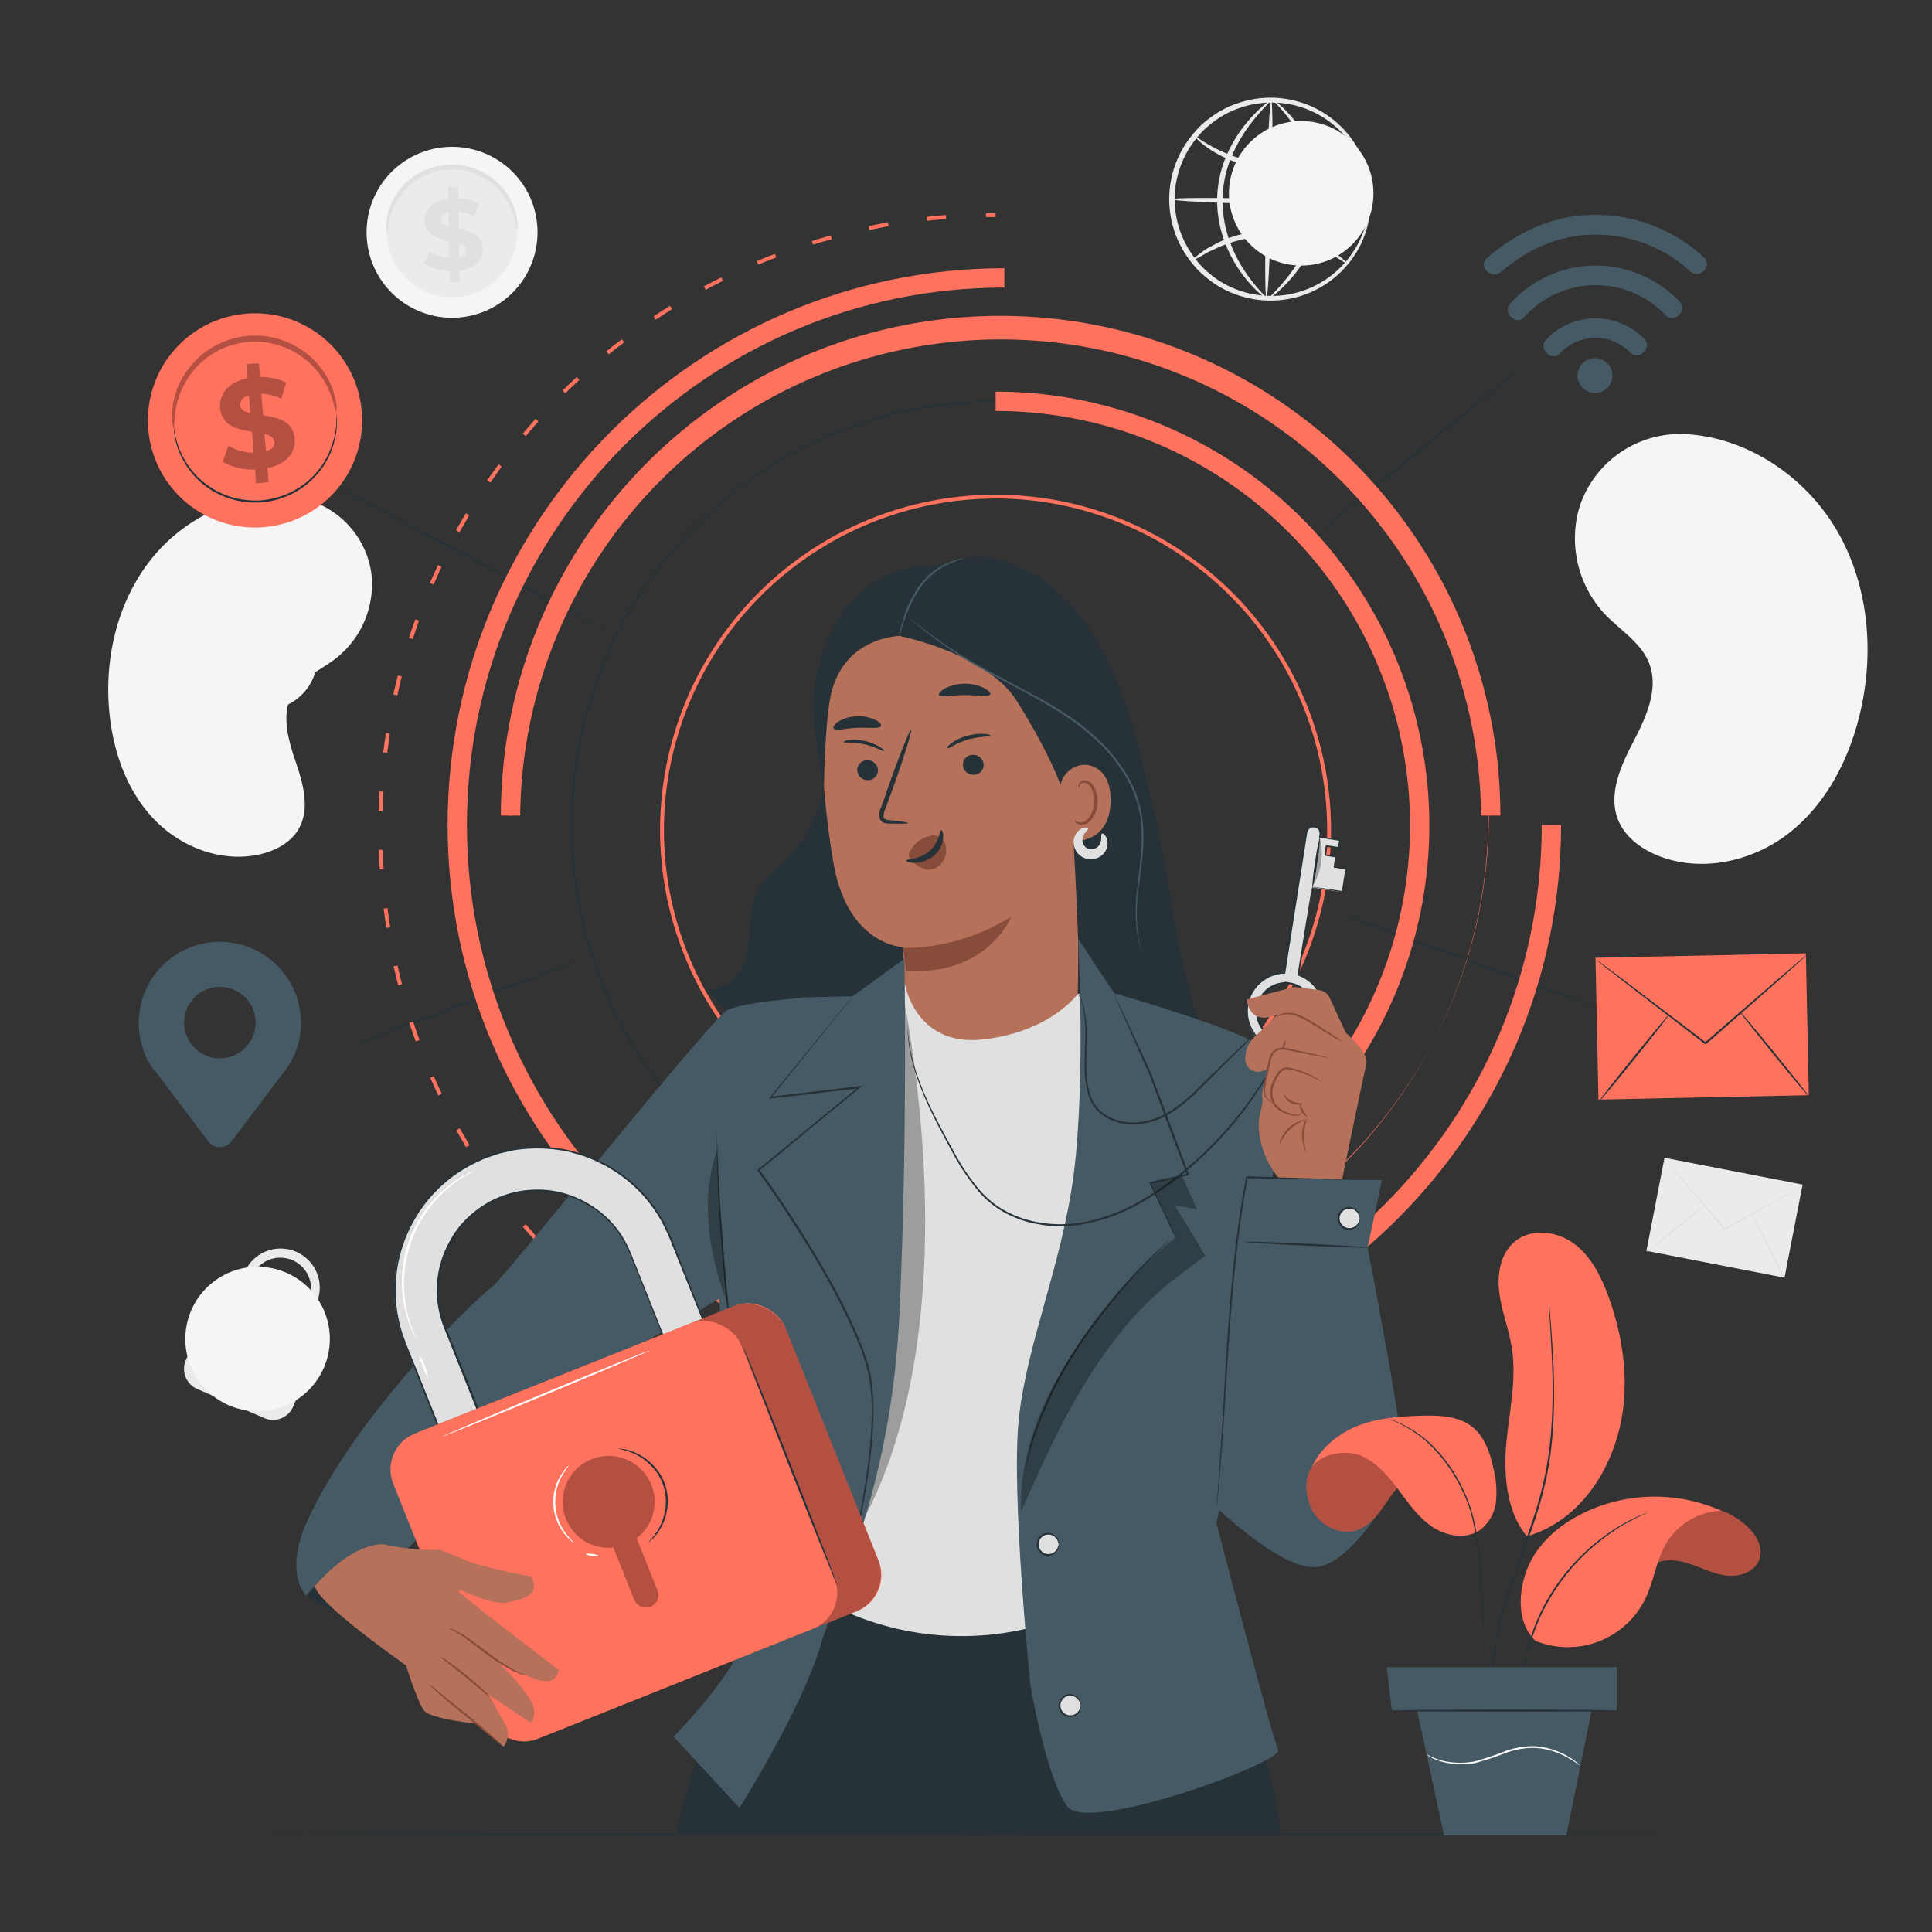 <svg xmlns="http://www.w3.org/2000/svg" viewBox="0 0 500 500"><rect x="0" y="0" width="500" height="500" fill="#333333" stroke="none"/><g id="background-complete"><path d="M139.11,60A22.12,22.12,0,1,1,117,38,22.1,22.1,0,0,1,139.11,60Z" style="fill:#f5f5f5"></path><path d="M133.84,60A16.85,16.85,0,1,1,117,43.23,16.82,16.82,0,0,1,133.84,60Z" style="fill:#ebebeb"></path><path d="M133.84,59.51a10.38,10.38,0,0,1-.45-2,17.8,17.8,0,0,0-1.94-5.17,17.5,17.5,0,0,0-2.24-3.06,16.63,16.63,0,0,0-3.31-2.78,16.91,16.91,0,0,0-2.06-1.12A16.78,16.78,0,0,0,119.08,44a17.23,17.23,0,0,0-2.6-.12,18.48,18.48,0,0,0-2.59.28,16.11,16.11,0,0,0-2.43.67,14.5,14.5,0,0,0-2.23,1,15.07,15.07,0,0,0-2,1.24,16.66,16.66,0,0,0-5.17,6.19,17.54,17.54,0,0,0-1.61,5.27,9.88,9.88,0,0,1-.32,2,5,5,0,0,1-.18-2.09,15.49,15.49,0,0,1,1.28-5.61,16.34,16.34,0,0,1,2-3.48,17.13,17.13,0,0,1,3.26-3.28,17.85,17.85,0,0,1,2.11-1.38A16.64,16.64,0,0,1,111,43.65a17.6,17.6,0,0,1,2.63-.73,17.15,17.15,0,0,1,2.79-.32,17.34,17.34,0,0,1,2.8.14,17.8,17.8,0,0,1,2.67.56,17.5,17.5,0,0,1,2.45.94,16.61,16.61,0,0,1,2.19,1.25A17,17,0,0,1,130,48.55a17.34,17.34,0,0,1,2.23,3.34,15.45,15.45,0,0,1,1.64,5.52A4.75,4.75,0,0,1,133.84,59.51Z" style="fill:#e0e0e0"></path><path d="M118.9,70.1,119,73l-2.62,0,0-2.85a12.45,12.45,0,0,1-6.55-2L111.12,65a10.51,10.51,0,0,0,5.11,1.78l-.06-4.37c-2.92-.67-6.19-1.59-6.24-5.34,0-2.77,1.94-5.19,6.07-5.72l0-2.91,2.62,0,0,2.86A11.86,11.86,0,0,1,124,52.77L122.7,56a10.7,10.7,0,0,0-4-1.31l.07,4.46c2.92.64,6.13,1.56,6.19,5.26C125,67.15,123,69.54,118.9,70.1Zm-2.79-11.55-.06-3.72c-1.38.34-1.92,1.11-1.91,2S115,58.21,116.11,58.55Zm4.6,6.25c0-.91-.78-1.4-1.91-1.78l0,3.62C120.16,66.33,120.72,65.64,120.71,64.8Z" style="fill:#e0e0e0"></path><path d="M82,168.1a13.63,13.63,0,1,1-15.45-11.49A13.62,13.62,0,0,1,82,168.1Z" style="fill:#f5f5f5"></path><path d="M78.78,168.57A10.39,10.39,0,1,1,67,159.81,10.38,10.38,0,0,1,78.78,168.57Z" style="fill:#ebebeb"></path><path d="M78.73,168.25a6.67,6.67,0,0,1-.45-1.2,11.2,11.2,0,0,0-1.65-3A11.06,11.06,0,0,0,75,162.4a10.37,10.37,0,0,0-2.27-1.4,9.86,9.86,0,0,0-1.35-.5,10.21,10.21,0,0,0-3-.4,10.82,10.82,0,0,0-1.59.15,12.56,12.56,0,0,0-1.55.4,10.82,10.82,0,0,0-1.43.62,9.44,9.44,0,0,0-1.27.8,9.21,9.21,0,0,0-1.1.94,10.21,10.21,0,0,0-1.65,2.1,10.41,10.41,0,0,0-1,2.13,11.21,11.21,0,0,0-.52,3.36,5.61,5.61,0,0,1,0,1.28,3.11,3.11,0,0,1-.29-1.26,9.49,9.49,0,0,1,.28-3.54,10.77,10.77,0,0,1,.93-2.3,10.44,10.44,0,0,1,1.7-2.29,8.82,8.82,0,0,1,1.16-1,9.91,9.91,0,0,1,1.36-.88,10.13,10.13,0,0,1,1.54-.68,10,10,0,0,1,1.67-.44,11.23,11.23,0,0,1,1.72-.16,9.36,9.36,0,0,1,1.68.11,10.33,10.33,0,0,1,1.58.35,9.59,9.59,0,0,1,1.44.57,10.34,10.34,0,0,1,4,3.4A9.64,9.64,0,0,1,78.57,167,3.17,3.17,0,0,1,78.73,168.25Z" style="fill:#e0e0e0"></path><path d="M70.55,176l.29,1.78-1.6.26L69,176.33a7.67,7.67,0,0,1-4.17-.64l.56-2.09a6.5,6.5,0,0,0,3.28.64l-.43-2.66c-1.84-.15-3.91-.42-4.27-2.71-.27-1.69.72-3.34,3.2-4l-.29-1.77,1.6-.25.28,1.74a7.22,7.22,0,0,1,3.39.45l-.48,2.09a6.71,6.71,0,0,0-2.58-.44l.44,2.71c1.83.14,3.87.41,4.23,2.66C74,173.69,73,175.32,70.55,176Zm-2.72-6.8L67.47,167c-.82.32-1.08.84-1,1.37S67.09,169.12,67.83,169.23Zm3.36,3.41c-.09-.56-.6-.79-1.33-.92l.35,2.2C71,173.62,71.27,173.15,71.19,172.64Z" style="fill:#e0e0e0"></path><rect x="434.04" y="296.96" width="24.54" height="36.41" transform="translate(51.83 693.19) rotate(-79.01)" style="fill:#ebebeb"></rect><path d="M466.58,306.9a2.72,2.72,0,0,1-.4.26l-1.16.67-4.32,2.45-14.33,8-.12.06-.09-.1L446,318c-4.18-5-8-9.42-10.74-12.69L432,301.41l-.87-1.07a2.33,2.33,0,0,1-.28-.38,2.4,2.4,0,0,1,.33.34l.91,1,3.31,3.81,10.81,12.62.21.25-.2,0,14.38-7.89,4.37-2.36,1.19-.62A2.22,2.22,0,0,1,466.58,306.9Z" style="fill:#e0e0e0"></path><path d="M426.16,324.05c-.06-.07,3.27-2.85,7.43-6.21s7.59-6,7.65-5.95-3.27,2.85-7.44,6.21S426.22,324.12,426.16,324.05Z" style="fill:#e0e0e0"></path><path d="M453.17,313.89c.09,0,2.1,3.76,4.51,8.48S462,331,461.9,331s-2.1-3.75-4.51-8.47S453.09,313.93,453.17,313.89Z" style="fill:#e0e0e0"></path><path d="M354.59,52.22a6.73,6.73,0,0,1-.19-1.63,12.44,12.44,0,0,0-.22-2,20,20,0,0,0-.51-2.63,24.56,24.56,0,0,0-2.73-6.77,25.5,25.5,0,0,0-6.3-7.25,24.9,24.9,0,0,0-10.47-4.88,25.15,25.15,0,0,0-13.16.82,23.6,23.6,0,0,0-6.4,3.26,28.88,28.88,0,0,0-2.88,2.34,27.24,27.24,0,0,0-2.51,2.84,24.89,24.89,0,0,0-.72,29.49,28.19,28.19,0,0,0,2.37,3,29.4,29.4,0,0,0,2.77,2.48,23.43,23.43,0,0,0,6.23,3.57A25.29,25.29,0,0,0,350.31,65a24.66,24.66,0,0,0,3.06-6.63,19.92,19.92,0,0,0,.64-2.6,13.87,13.87,0,0,0,.31-1.94,7.25,7.25,0,0,1,.27-1.62,7.86,7.86,0,0,1,0,1.64,11.22,11.22,0,0,1-.18,2,18.12,18.12,0,0,1-.52,2.68,24.32,24.32,0,0,1-2.92,6.9,26,26,0,0,1-17.82,12,26.23,26.23,0,0,1-13.77-1.4,24.93,24.93,0,0,1-6.58-3.72,31.13,31.13,0,0,1-2.93-2.6,29.16,29.16,0,0,1-2.51-3.11,26.15,26.15,0,0,1,.75-31.12,30.37,30.37,0,0,1,2.66-3,29.42,29.42,0,0,1,3.06-2.46,24.59,24.59,0,0,1,6.75-3.39,26,26,0,0,1,24.68,4.51,25.88,25.88,0,0,1,6.35,7.64,24.16,24.16,0,0,1,2.58,7,18,18,0,0,1,.4,2.7,11,11,0,0,1,.08,2A7.68,7.68,0,0,1,354.59,52.22Z" style="fill:#ebebeb"></path><path d="M349.46,36.2c.05.07-.41.48-1.3,1.14l-1.65,1.19c-.33.22-.67.47-1.05.71l-1.27.66a29,29,0,0,1-15.07,3.8l-2.28-.1-2.19-.35c-.36-.06-.72-.1-1.07-.18l-1-.27c-.67-.18-1.34-.34-2-.55a32.89,32.89,0,0,1-6.4-2.94c-3.44-2.08-5.11-4-5-4.09s2,1.42,5.47,3.22A39.19,39.19,0,0,0,321,41c.61.17,1.25.31,1.9.47l1,.25,1,.15,2.09.31,2.18.09A31.31,31.31,0,0,0,343.75,39l1.27-.55c.39-.21.75-.43,1.09-.61l1.75-1C348.83,36.37,349.4,36.12,349.46,36.2Z" style="fill:#ebebeb"></path><path d="M308.43,67.37c-.06-.08.41-.48,1.3-1.14L311.38,65c.33-.22.67-.47,1.05-.71l1.26-.66a29,29,0,0,1,15.08-3.8l2.28.1,2.19.35c.36.06.72.1,1.07.17l1,.28c.67.18,1.34.34,2,.54a33.47,33.47,0,0,1,6.4,3c3.43,2.08,5.1,4,5,4.09s-2-1.42-5.46-3.22a39.19,39.19,0,0,0-6.3-2.58c-.61-.17-1.26-.31-1.9-.48l-1-.24-1-.15-2.1-.31-2.17-.09a31.31,31.31,0,0,0-14.6,3.28l-1.28.55c-.39.21-.74.43-1.08.61l-1.75,1C309.06,67.2,308.49,67.45,308.43,67.37Z" style="fill:#ebebeb"></path><path d="M354.57,52.81c0,.39-11.5.43-25.65.08S303.29,52,303.3,51.57s11.49-.43,25.65-.08S354.58,52.42,354.57,52.81Z" style="fill:#ebebeb"></path><path d="M327.75,77.21c-.39,0-.42-11.49-.08-25.65S328.61,25.94,329,26s.42,11.49.08,25.65S328.14,77.22,327.75,77.21Z" style="fill:#ebebeb"></path><path d="M327.75,77.17c-.09.15-2.92-1.77-6.18-6.1A34.72,34.72,0,0,1,317,62.74a30.88,30.88,0,0,1-2-11.48,29.59,29.59,0,0,1,2.59-11.38,35.26,35.26,0,0,1,5-8.06c3.45-4.18,6.3-6,6.4-5.88s-2.45,2.26-5.62,6.49a39.34,39.34,0,0,0-4.6,8,29.56,29.56,0,0,0-2.37,10.88,31.23,31.23,0,0,0,1.8,11,37.15,37.15,0,0,0,4.17,8.19C325.35,74.86,327.89,77,327.75,77.17Z" style="fill:#ebebeb"></path><path d="M329.57,26c.1-.15,2.92,1.76,6.18,6.1a34.64,34.64,0,0,1,4.59,8.32,30.9,30.9,0,0,1,2,11.49,29.36,29.36,0,0,1-2.59,11.37,35.56,35.56,0,0,1-5,8.07c-3.45,4.17-6.3,6-6.39,5.87s2.44-2.26,5.61-6.49a38.07,38.07,0,0,0,4.6-8,29.57,29.57,0,0,0,2.37-10.89,31.41,31.41,0,0,0-1.79-11,37.15,37.15,0,0,0-4.18-8.19C332,28.27,329.43,26.11,329.57,26Z" style="fill:#ebebeb"></path><path d="M80.64,340.12l1.27-2.82a10.13,10.13,0,0,0-18.58-8.09L62,332.07a5.68,5.68,0,0,0-6.67,3.21L48.1,352A5.68,5.68,0,0,0,51,359.45L68.39,367a5.67,5.67,0,0,0,7.46-2.93l7.26-16.71A5.67,5.67,0,0,0,80.64,340.12ZM66.16,354.9l-4.54-2,2.13-3a3,3,0,1,1,3,1.25C66.54,352.62,66.16,354.9,66.16,354.9Zm12.49-15.68-14.58-6.34,1.26-2.79a7.95,7.95,0,0,1,14.58,6.33Z" style="fill:#ebebeb"></path><path d="M435.36,157.82a7.13,7.13,0,1,1-7.14-7.12A7.13,7.13,0,0,1,435.36,157.82Z" style="fill:#ebebeb"></path><circle cx="448.18" cy="143.54" r="7.13" transform="translate(117.66 478.55) rotate(-63.15)" style="fill:#ebebeb"></circle><ellipse cx="448.22" cy="173.76" rx="7.13" ry="7.76" transform="translate(-0.24 0.62) rotate(-0.08)" style="fill:#ebebeb"></ellipse><path d="M446.12,172.84c-.31.45-5.05-2.24-10.59-6s-9.79-7.19-9.49-7.64,5,2.25,10.59,6S446.42,172.39,446.12,172.84Z" style="fill:#ebebeb"></path><path d="M446.69,143c.33.43-3.33,3.82-8.18,7.58s-9,6.45-9.38,6,3.33-3.82,8.18-7.57S446.36,142.61,446.69,143Z" style="fill:#ebebeb"></path></g><g id="background-simple"><path d="M433.64,112.3l-1.21.12a27.42,27.42,0,0,0-22.91,16.73,26.88,26.88,0,0,0-1.2,3.72,28.78,28.78,0,0,0,7.15,26.22c3.88,4,9.07,7.14,11.21,12.28,2.78,6.69-.61,14.14-3.94,20.52s-6.7,13.84-3.89,20.51c1.76,4.19,5.7,7.15,9.91,8.91,11.15,4.66,24.52,1.77,34-5.53s15.37-18.44,18.32-30c4.14-16.2,2.74-34.18-5.82-48.71S450.52,112.12,433.64,112.3Z" style="fill:#f5f5f5"></path><path d="M77.59,128.84l1,.25a23.3,23.3,0,0,1,17.09,17,22.64,22.64,0,0,1,.53,3.28,24.45,24.45,0,0,1-9.38,21.1c-3.77,2.89-8.53,4.83-11,8.87-3.19,5.26-1.3,11.95.67,17.73s3.86,12.48.64,17.73c-2,3.28-5.71,5.26-9.47,6.2-10,2.48-20.81-1.66-27.83-9s-10.54-17.46-11.53-27.55c-1.39-14.13,2.1-29.05,11.15-40.15S63.44,126.51,77.59,128.84Z" style="fill:#f5f5f5"></path><circle cx="336.75" cy="50.03" r="18.7" style="fill:#f5f5f5"></circle><circle cx="66.66" cy="346.52" r="18.7" transform="translate(-286.02 334.89) rotate(-77.22)" style="fill:#f5f5f5"></circle></g><g id="Table"><path d="M450.28,474.71c0,.14-89.68.26-200.27.26s-200.29-.12-200.29-.26,89.66-.26,200.29-.26S450.28,474.56,450.28,474.71Z" style="fill:#263238"></path></g><g id="Graphic"><path d="M395.4,93.76c.09.11-12.37,10.4-27.82,23s-28.06,22.67-28.15,22.56,12.36-10.39,27.82-23S395.3,93.65,395.4,93.76Z" style="fill:#263238"></path><path d="M415.91,261.65c-.05.14-16.17-5.64-36-12.89S344,235.51,344.09,235.38s16.17,5.63,36,12.89S416,261.52,415.91,261.65Z" style="fill:#263238"></path><path d="M82.16,123.16c.07-.13,17.44,9,38.78,20.46s38.61,20.81,38.54,20.93-17.43-9-38.78-20.47S82.09,123.28,82.16,123.16Z" style="fill:#263238"></path><path d="M88.42,271.61c0-.14,14.22-5.62,31.86-12.24s32-11.88,32.05-11.75-14.21,5.61-31.86,12.24S88.47,271.74,88.42,271.61Z" style="fill:#263238"></path><path d="M257.66,301.66a86.82,86.82,0,1,1,86.81-86.82A86.92,86.92,0,0,1,257.66,301.66Zm0-172.63a85.82,85.82,0,1,0,85.81,85.81A85.91,85.91,0,0,0,257.66,129Z" style="fill:#FF725E"></path><path d="M367.41,213.6s0-.6-.07-1.78c0-.59,0-1.32-.07-2.19s0-1.88-.15-3-.2-2.42-.31-3.83-.37-2.94-.58-4.61c-.47-3.32-1.19-7.13-2.23-11.36A109.61,109.61,0,0,0,359.5,173a105.83,105.83,0,0,0-7.63-15.44A111.07,111.07,0,0,0,324,126.43a107.86,107.86,0,0,0-20.93-12.51,106.77,106.77,0,0,0-25.2-8,111.36,111.36,0,0,0-42.92.49,117.55,117.55,0,0,0-14.64,4.18,109.8,109.8,0,0,0-50.91,38.18,108.64,108.64,0,0,0-8.93,14.37c-.63,1.28-1.34,2.52-1.9,3.83l-1.77,3.91c-1.06,2.67-2.15,5.34-3,8.09A106.37,106.37,0,0,0,149.63,196a117.42,117.42,0,0,0-1.44,17.62,118.77,118.77,0,0,0,1.43,17.63,106.11,106.11,0,0,0,4.17,16.94c.87,2.76,2,5.43,3,8.1l1.77,3.91c.56,1.32,1.28,2.56,1.91,3.83a107,107,0,0,0,8.92,14.38,109.84,109.84,0,0,0,50.92,38.19A117.21,117.21,0,0,0,235,320.74a111.32,111.32,0,0,0,42.92.49A109.54,109.54,0,0,0,324,300.76a110.86,110.86,0,0,0,27.84-31.15,105.83,105.83,0,0,0,7.63-15.44,109.61,109.61,0,0,0,4.5-13.78c1-4.23,1.76-8,2.23-11.35.21-1.67.44-3.2.58-4.61s.21-2.69.31-3.84.13-2.15.15-3,.05-1.6.07-2.19c0-1.18.07-1.78.07-1.78s0,.6,0,1.78c0,.59,0,1.32,0,2.19s0,1.89-.13,3-.18,2.43-.28,3.84-.35,2.95-.55,4.62c-.46,3.33-1.17,7.14-2.19,11.38a109.59,109.59,0,0,1-4.47,13.82,105.13,105.13,0,0,1-7.61,15.5,111.08,111.08,0,0,1-27.87,31.29A109.48,109.48,0,0,1,278,321.65a109,109,0,0,1-28.36,1.59,107.45,107.45,0,0,1-14.74-2.05A114.74,114.74,0,0,1,220.17,317,110.2,110.2,0,0,1,169,278.67a109,109,0,0,1-9-14.44c-.63-1.28-1.35-2.53-1.92-3.85s-1.18-2.62-1.78-3.93c-1.06-2.68-2.16-5.36-3-8.13a106.16,106.16,0,0,1-4.19-17,109.56,109.56,0,0,1,0-35.41,107.4,107.4,0,0,1,4.2-17c.87-2.77,2-5.45,3-8.13.6-1.31,1.19-2.62,1.78-3.93s1.28-2.56,1.92-3.85a108.52,108.52,0,0,1,9-14.43,110.22,110.22,0,0,1,51.16-38.33A116.44,116.44,0,0,1,234.88,106a112.22,112.22,0,0,1,43.09-.46,106.75,106.75,0,0,1,25.28,8,108,108,0,0,1,21,12.58,111.13,111.13,0,0,1,27.88,31.29,106.13,106.13,0,0,1,7.61,15.5,109.59,109.59,0,0,1,4.47,13.82c1,4.24,1.73,8.06,2.19,11.39.2,1.67.41,3.2.55,4.61s.2,2.7.28,3.85.12,2.15.13,3,0,1.6,0,2.19C367.42,213,367.41,213.6,367.41,213.6Z" style="fill:#263238"></path><path d="M259,338.41v-1A126.34,126.34,0,1,0,132.63,211.07h-1c0-70.21,57.13-127.33,127.34-127.33a127.34,127.34,0,0,1,0,254.67Z" style="fill:#FF725E"></path><path d="M257.67,325.84v-5a107.24,107.24,0,1,0,0-214.48v-5a112.24,112.24,0,1,1,0,224.48Z" style="fill:#FF725E"></path><path d="M388.3,211.07h-5a124.34,124.34,0,0,0-248.67,0h-5c0-71.31,58-129.33,129.34-129.33A129.48,129.48,0,0,1,388.3,211.07Z" style="fill:#FF725E"></path><path d="M259.93,357.62c-79.45,0-144.09-64.65-144.09-144.1s64.64-144.1,144.09-144.1v5c-76.69,0-139.09,62.4-139.09,139.1s62.4,139.1,139.09,139.1S399,290.22,399,213.52h5C404,293,339.39,357.62,259.93,357.62Z" style="fill:#FF725E"></path><path d="M257.66,374.53l-2.51,0v-1l2.5,0Z" style="fill:#FF725E"></path><path d="M245,374c-1.67-.13-3.37-.29-5-.48l.11-1c1.66.18,3.35.34,5,.47ZM230,372.13c-1.67-.29-3.35-.61-5-.95l.21-1c1.62.34,3.28.66,4.94.95Zm-14.83-3.33c-1.61-.44-3.25-.92-4.86-1.42l.3-1c1.6.5,3.22,1,4.83,1.42Zm-14.45-4.74c-1.58-.6-3.16-1.24-4.72-1.89l.39-.92c1.54.65,3.12,1.28,4.69,1.88ZM186.73,358c-1.51-.75-3-1.53-4.51-2.33l.47-.88c1.48.79,3,1.57,4.48,2.32Zm-13.29-7.41c-1.43-.89-2.87-1.81-4.26-2.74l.55-.84c1.39.93,2.82,1.85,4.24,2.73Zm-12.51-8.63c-1.34-1-2.68-2.07-4-3.14l.64-.77c1.29,1.05,2.62,2.1,3.95,3.11Zm-11.64-9.78c-1.25-1.15-2.48-2.33-3.67-3.5l.7-.71c1.18,1.16,2.41,2.33,3.65,3.48ZM138.63,321.3c-1.12-1.26-2.24-2.54-3.32-3.83l.77-.64c1.07,1.28,2.18,2.56,3.3,3.81Zm-9.58-11.78c-1-1.37-2-2.75-2.94-4.13l.82-.56c.94,1.36,1.92,2.74,2.92,4.09Zm-8.42-12.64c-.86-1.43-1.72-2.91-2.54-4.38L119,292c.81,1.46,1.66,2.92,2.51,4.35Zm-7.18-13.37c-.73-1.52-1.44-3.07-2.11-4.6l.92-.4c.66,1.52,1.37,3.06,2.09,4.57Zm-5.87-14c-.58-1.58-1.14-3.19-1.66-4.78l1-.32c.52,1.59,1.07,3.19,1.65,4.76ZM103.06,255c-.42-1.63-.82-3.28-1.19-4.92l1-.22c.36,1.63.76,3.27,1.18,4.89ZM100,240.14c-.26-1.65-.5-3.34-.72-5l1-.12c.21,1.66.45,3.34.71,5ZM98.29,225c-.11-1.67-.19-3.38-.24-5.06l1,0c0,1.67.13,3.36.24,5ZM99,209.88l-1,0c.06-1.69.14-3.39.24-5.07l1,.07C99.17,206.51,99.1,208.2,99,209.88Zm1.18-15.06-1-.12c.21-1.67.45-3.36.71-5l1,.16C100.67,191.49,100.43,193.16,100.22,194.82Zm2.6-14.87-1-.22c.37-1.64.77-3.3,1.19-4.92l1,.25C103.58,176.67,103.18,178.32,102.82,180Zm4-14.56-.95-.31c.53-1.6,1.09-3.21,1.66-4.8l.94.34C107.9,162.2,107.34,163.81,106.82,165.39Zm5.4-14.13-.92-.4c.68-1.54,1.39-3.09,2.11-4.62l.91.43C113.59,148.19,112.89,149.73,112.22,151.26Zm6.72-13.55-.87-.48q1.23-2.22,2.54-4.4l.85.52C120.6,134.78,119.75,136.25,118.94,137.71Zm8-12.83-.83-.57c1-1.38,1.95-2.77,2.95-4.13l.8.59C128.85,122.12,127.86,123.5,126.92,124.88Zm9.15-12-.76-.65c1.08-1.28,2.2-2.57,3.32-3.83l.74.67C138.26,110.3,137.15,111.58,136.07,112.86Zm10.25-11.1-.7-.71c1.19-1.17,2.43-2.35,3.66-3.5l.68.74C148.73,99.43,147.51,100.6,146.32,101.76Zm11.25-10.07-.63-.78c1.3-1.06,2.64-2.11,4-3.13l.61.8C160.19,89.59,158.86,90.64,157.57,91.69Zm12.14-9-.55-.83c1.38-.93,2.82-1.85,4.25-2.74l.53.85C172.51,80.89,171.09,81.81,169.71,82.73ZM182.64,75l-.47-.89c1.48-.79,3-1.57,4.49-2.32l.45.9C185.62,73.4,184.12,74.17,182.64,75Zm13.61-6.5-.39-.92c1.55-.65,3.13-1.29,4.69-1.88l.36.93C199.36,67.19,197.79,67.82,196.25,68.47Zm14.17-5.17-.3-.95c1.61-.5,3.25-1,4.86-1.43l.27,1C213.64,62.33,212,62.8,210.42,63.3ZM225,59.51l-.2-1c1.65-.35,3.32-.67,5-1l.18,1C228.34,58.85,226.67,59.17,225,59.51Zm14.91-2.38-.11-1c1.67-.19,3.37-.35,5-.48l.08,1C243.29,56.78,241.6,57,239.94,57.13Z" style="fill:#FF725E"></path><path d="M255.16,56.17v-1l2.51,0v1Z" style="fill:#FF725E"></path></g><g id="Email"><rect x="413.27" y="247.32" width="54.46" height="36.71" transform="translate(-5.45 9.26) rotate(-1.2)" style="fill:#FF725E"></rect><path d="M467.52,247.19a3.18,3.18,0,0,1-.49.5l-1.49,1.36L460,254l-18.44,16.19-.15.13-.16-.12-.39-.3-19.71-15.16c-2.47-1.94-4.49-3.51-5.94-4.64-.66-.54-1.19-1-1.6-1.28a3.21,3.21,0,0,1-.53-.48,4,4,0,0,1,.59.4l1.66,1.2,6,4.52,19.8,15.05.39.3h-.31l18.53-16.08,5.64-4.82,1.55-1.29A5.11,5.11,0,0,1,467.52,247.19Z" style="fill:#263238"></path><path d="M413.84,285c-.1-.09,3.89-5.2,8.91-11.43s9.19-11.2,9.3-11.11-3.88,5.2-8.91,11.43S414,285.12,413.84,285Z" style="fill:#263238"></path><path d="M450.14,261.65c.1-.08,4.25,4.82,9.26,11s9,11.19,8.89,11.27-4.26-4.82-9.27-11S450,261.74,450.14,261.65Z" style="fill:#263238"></path></g><g id="Signal"><path d="M417.29,97.23a4.51,4.51,0,1,1-4.49-4.54A4.51,4.51,0,0,1,417.29,97.23Z" style="fill:#455a64"></path><path d="M403.76,91.43a12.49,12.49,0,0,1,18.09-.24c2.31,2.32,5.91-1.25,3.61-3.58a17.64,17.64,0,0,0-25.27.21c-2.26,2.36,1.31,6,3.57,3.61Z" style="fill:#455a64"></path><path d="M388.43,70.42c6.86-5.94,15.05-9.67,24.23-9.69a35.94,35.94,0,0,1,24.72,9.46c2.38,2.23,6-1.33,3.6-3.58a41.26,41.26,0,0,0-28.3-11c-10.56,0-19.94,4.34-27.82,11.16-2.48,2.14,1.11,5.74,3.57,3.61Z" style="fill:#455a64"></path><path d="M394.48,82.06A24.84,24.84,0,0,1,431,81.54c2.28,2.34,5.88-1.23,3.6-3.57a29.89,29.89,0,0,0-43.66.48c-2.22,2.4,1.34,6,3.57,3.61Z" style="fill:#455a64"></path></g><g id="GPS"><path d="M77.9,264.75a21,21,0,1,0-39.12,10.61h0l.06.08c.81,1.36,1.82,2.33,2.84,3.76l12.2,16.16a3.79,3.79,0,0,0,6.05,0l12-15.9a47.22,47.22,0,0,0,3-4l0-.06h0A20.85,20.85,0,0,0,77.9,264.75Zm-21,9.15a9.25,9.25,0,1,1,9.25-9.25A9.25,9.25,0,0,1,56.89,273.9Z" style="fill:#455a64"></path></g><g id="Money"><path d="M93.65,106.9A27.72,27.72,0,1,1,64.17,81.14,27.68,27.68,0,0,1,93.65,106.9Z" style="fill:#FF725E"></path><g style="opacity:0.3"><path d="M87,106.68a12.2,12.2,0,0,1-.72-2.5,22.78,22.78,0,0,0-2.86-6.3,22,22,0,0,0-3-3.65A21.25,21.25,0,0,0,76,91a20.35,20.35,0,0,0-2.67-1.23,19.51,19.51,0,0,0-2.93-.87,21.25,21.25,0,0,0-3.13-.43,22.21,22.21,0,0,0-3.26.06,23.91,23.91,0,0,0-3.21.57,22.54,22.54,0,0,0-3,1,21.58,21.58,0,0,0-2.7,1.42,18.37,18.37,0,0,0-2.38,1.73,21,21,0,0,0-3.67,4,21.57,21.57,0,0,0-2.28,4.16,22.22,22.22,0,0,0-1.58,6.74,12.36,12.36,0,0,1-.23,2.59,6.29,6.29,0,0,1-.4-2.61,19.39,19.39,0,0,1,1.14-7.12A20.77,20.77,0,0,1,48,96.55a21.11,21.11,0,0,1,3.81-4.37,20.26,20.26,0,0,1,2.52-1.9,19.58,19.58,0,0,1,2.9-1.56,21.15,21.15,0,0,1,3.22-1.14,22,22,0,0,1,7-.68,22.2,22.2,0,0,1,3.38.49,21.22,21.22,0,0,1,3.14,1,20.71,20.71,0,0,1,2.84,1.37,22,22,0,0,1,4.59,3.55,21.56,21.56,0,0,1,3.07,4,19.78,19.78,0,0,1,2.5,6.77A6.07,6.07,0,0,1,87,106.68Z"></path></g><g style="opacity:0.3"><path d="M69.21,121.14l.3,3.67-3.28.26L66,121.51a15.58,15.58,0,0,1-8.37-2l1.48-4.14a13.26,13.26,0,0,0,6.54,1.82l-.44-5.47c-3.71-.59-7.87-1.48-8.24-6.16-.28-3.47,2-6.65,7.12-7.66l-.29-3.63L67,94l.29,3.57a14.89,14.89,0,0,1,6.81,1.46l-1.31,4.16a13.68,13.68,0,0,0-5.15-1.3l.45,5.57c3.7.56,7.79,1.45,8.17,6.06C76.55,117,74.3,120.11,69.21,121.14Zm-4.44-14.2-.38-4.65c-1.7.53-2.31,1.53-2.22,2.62S63.29,106.59,64.77,106.94ZM71,114.37c-.09-1.14-1.09-1.69-2.54-2.07l.36,4.52C70.47,116.33,71.12,115.42,71,114.37Z"></path></g><path d="M44.92,110.13c.06,0,.13.92.45,2.56a21.2,21.2,0,0,0,2.54,6.53,22,22,0,0,0,2.92,3.87,22.49,22.49,0,0,0,4.35,3.45,21.15,21.15,0,0,0,5.65,2.35,22.42,22.42,0,0,0,6.54.61,22.72,22.72,0,0,0,6.4-1.46A21.29,21.29,0,0,0,79.06,125a20.75,20.75,0,0,0,6.25-8.21A21.42,21.42,0,0,0,87,109.93c.1-1.66.05-2.59.11-2.59a2.83,2.83,0,0,1,.06.67,15.5,15.5,0,0,1,0,1.93,20.48,20.48,0,0,1-1.52,7,22.3,22.3,0,0,1-2.38,4.33,23.05,23.05,0,0,1-3.9,4.11A21.84,21.84,0,0,1,74,128.51a21.12,21.12,0,0,1-13.26.88A21.65,21.65,0,0,1,54.93,127a22.35,22.35,0,0,1-4.41-3.56,22,22,0,0,1-2.93-4,20.48,20.48,0,0,1-2.42-6.69A16,16,0,0,1,45,110.8,2.83,2.83,0,0,1,44.92,110.13Z" style="fill:#263238"></path></g><g id="Character"><path d="M79.25,413.07s6.71,4.34,9.81,4.19S104.35,402,104.35,402L98,397.2l-15.64,2.59-3.09,13.14" style="fill:#263238"></path><path d="M212.28,191.46a31.14,31.14,0,0,1-7.07,28.9c-3.21,3.46-7.3,6.29-9.33,10.55-2.25,4.72-1.52,10.27-2.52,15.41S188,256.92,183,255.68c4.74,7,11.94,12.11,19.66,15.62s16,5.57,24.23,7.62c4.58,1.13,9.52,2.25,13.9.49,5.67-2.27,8.49-8.5,10.76-14.17l19.78-49.41" style="fill:#263238"></path><path d="M280,171.76a7.4,7.4,0,0,0-6.78-7.36l-34.87-16c-12.59-1.06-25.16,21.47-25.68,34.09-.58,14,1.24,30.88,3.12,41.29,3.78,20.94,17.91,21.34,17.91,21.34L234.9,279l43.76-.08Z" style="fill:#b5715a"></path><path d="M221.85,199.24a2.7,2.7,0,0,0,2.66,2.66,2.58,2.58,0,0,0,2.72-2.49,2.69,2.69,0,0,0-2.65-2.66A2.57,2.57,0,0,0,221.85,199.24Z" style="fill:#263238"></path><path d="M218.4,192.08c.29.25,2.41-.09,5.24.54s4.78,1.83,5.12,1.72c.16-.05-.12-.45-1-1a13.12,13.12,0,0,0-4.07-1.6,11.62,11.62,0,0,0-4.2-.2C218.59,191.7,218.25,192,218.4,192.08Z" style="fill:#263238"></path><path d="M249.19,197.84a2.7,2.7,0,0,0,2.66,2.67,2.58,2.58,0,0,0,2.72-2.49,2.7,2.7,0,0,0-2.65-2.67A2.59,2.59,0,0,0,249.19,197.84Z" style="fill:#263238"></path><path d="M245.22,193.66c.42.1,2.25-1.37,5.27-2.25s5.53-.71,5.79-1c.13-.14-.35-.39-1.45-.48a13.49,13.49,0,0,0-4.72.56,12,12,0,0,0-4.11,2C245.21,193.18,245,193.63,245.22,193.66Z" style="fill:#263238"></path><path d="M235,213c0-.17-1.8-.44-4.73-.75-.74-.06-1.44-.19-1.58-.7a3.81,3.81,0,0,1,.45-2.2c.66-1.81,1.35-3.7,2.07-5.69,2.87-8.09,4.93-14.73,4.6-14.85s-2.92,6.36-5.79,14.45c-.68,2-1.34,3.9-2,5.71a4.27,4.27,0,0,0-.32,2.92A1.86,1.86,0,0,0,229,213a5,5,0,0,0,1.26.14C233.19,213.21,235,213.18,235,213Z" style="fill:#263238"></path><path d="M233.7,245.36a53.48,53.48,0,0,0,28-8.1s-6.17,15.46-27.23,13.94Z" style="fill:#884c3b"></path><path d="M235.65,220.05a7.77,7.77,0,0,1,5.49-3.81,3.31,3.31,0,0,1,3.31,1.75,5.24,5.24,0,0,1-.36,4.83,4.43,4.43,0,0,1-4.34,2.22,7.42,7.42,0,0,1-3.68-2.27,2.57,2.57,0,0,1-.76-1,1.74,1.74,0,0,1,.19-1.52" style="fill:#884c3b"></path><path d="M243.6,214.84c-.48,0-.42,3.13-3.06,5.42s-6,2-6,2.46c0,.2.76.59,2.18.6a7.84,7.84,0,0,0,5-1.87,6.86,6.86,0,0,0,2.36-4.54C244.18,215.59,243.81,214.82,243.6,214.84Z" style="fill:#263238"></path><path d="M243,179.89c.38.75,3.21,0,6.63,0s6.27.58,6.64-.18c.15-.36-.41-1-1.6-1.66a11.51,11.51,0,0,0-10.11.12C243.39,178.84,242.84,179.53,243,179.89Z" style="fill:#263238"></path><path d="M215.77,188.57c.65.65,3.12-.1,6.1-.21s5.52.31,6.09-.4c.24-.34-.17-1-1.29-1.58a10,10,0,0,0-5-1,9.86,9.86,0,0,0-4.83,1.45C215.82,187.57,215.49,188.26,215.77,188.57Z" style="fill:#263238"></path><path d="M301.49,223.65c-1.81-9.32-7.47-39.18-15.81-54.75s-17.87-21.72-27.13-24A21.18,21.18,0,0,0,238.39,150c-4.07,3.82-5.24,14.68-5.24,14.68s22.33,4.41,30.1,16.9c8.94,14.34,11.19,21.61,11.19,21.61l3,7.89s2.36,38.41,1.58,46l33.54,12.11C305.36,254.38,303.31,233,301.49,223.65Z" style="fill:#263238"></path><path d="M234.52,164.51s-14.72-.76-19.08,13.69c-2,6.54-2.2,25.55-2.2,25.55s-3.15-15.07-2.67-23.58,4.47-19.34,10.84-25.44c6.19-5.93,11.47-8.77,22.8-8.35,0,0-1.62,3.22-4.41,7.58C238.4,156.15,236.2,156.39,234.52,164.51Z" style="fill:#263238"></path><path d="M274.31,204.3c.13-4.66,5.12-7.88,9.2-5.64,2.24,1.22,4,3.75,3.91,8.7-.23,13.17-13.41,10.22-13.43,9.84C274,217,274.17,209.75,274.31,204.3Z" style="fill:#b5715a"></path><path d="M278.1,212.28c.06,0,.23.17.62.35a2.3,2.3,0,0,0,1.71.07c1.4-.49,2.61-2.68,2.72-5a7.62,7.62,0,0,0-.59-3.3,2.62,2.62,0,0,0-1.69-1.79,1.16,1.16,0,0,0-1.37.6c-.18.37-.1.63-.17.65s-.28-.22-.16-.76a1.4,1.4,0,0,1,.53-.82,1.74,1.74,0,0,1,1.27-.31,3.22,3.22,0,0,1,2.37,2.08,7.87,7.87,0,0,1,.73,3.69c-.13,2.65-1.54,5.11-3.45,5.63a2.46,2.46,0,0,1-2.09-.39C278.12,212.6,278.06,212.3,278.1,212.28Z" style="fill:#884c3b"></path><path d="M249.44,144.49c0,.1-1.5.42-3.78,1.43a17.92,17.92,0,0,0-7.4,6.08,33.3,33.3,0,0,0-4.26,8.71c-.8,2.37-1.2,3.88-1.29,3.85a4.78,4.78,0,0,1,.18-1.08c.14-.69.41-1.67.76-2.88a30.08,30.08,0,0,1,4.19-8.91,18,18,0,0,1,3.8-3.92,17.67,17.67,0,0,1,3.87-2.19,13.79,13.79,0,0,1,1.61-.57,9.2,9.2,0,0,1,1.24-.34A4.14,4.14,0,0,1,249.44,144.49Z" style="fill:#455a64"></path><path d="M295.65,246.48a1.2,1.2,0,0,1-.12-.28c-.08-.21-.17-.49-.3-.83a22.05,22.05,0,0,1-.86-3.3,44.41,44.41,0,0,1,0-12.48c.27-2.63.65-5.5.9-8.58a41.7,41.7,0,0,0-.19-9.82,29.54,29.54,0,0,0-3.7-10.13,42,42,0,0,0-7.25-9.1c-5.79-5.57-12.55-9.36-18.65-12.68s-11.74-6.18-16.2-9a116.23,116.23,0,0,1-10.21-7.21c-1.16-.92-2-1.66-2.62-2.16l-.67-.58c-.14-.14-.22-.21-.21-.22l.25.18c.18.14.41.31.69.54l2.69,2.08c2.34,1.78,5.79,4.29,10.28,7.06s10.06,5.64,16.23,8.91,12.92,7.09,18.78,12.73a42.77,42.77,0,0,1,7.34,9.21,30.06,30.06,0,0,1,3.73,10.32,42,42,0,0,1,.14,9.93c-.27,3.1-.67,6-1,8.57a46.37,46.37,0,0,0-.15,12.42,27.16,27.16,0,0,0,.76,3.3c.11.35.19.62.25.84A1.81,1.81,0,0,1,295.65,246.48Z" style="fill:#455a64"></path><path d="M84.11,396.37a2.82,2.82,0,0,1,.78-.5,14,14,0,0,1,2.35-1,16.47,16.47,0,0,1,8.35-.45,16.73,16.73,0,0,1,7.49,3.71,14,14,0,0,1,1.76,1.83c.38.48.55.76.52.78s-.87-1-2.52-2.32a17.18,17.18,0,0,0-15.49-3.2C85.31,395.8,84.15,396.46,84.11,396.37Z" style="fill:#263238"></path><path d="M98.56,388.92a6.94,6.94,0,0,1,1.83,1.35,18.67,18.67,0,0,1,5.52,9.32,7.14,7.14,0,0,1,.31,2.25,32,32,0,0,0-2.83-7A32.26,32.26,0,0,0,98.56,388.92Z" style="fill:#263238"></path><path d="M174.92,474.71S185.54,423,208.05,413l89.25-2.62s29.49,19.75,34.21,64.62Z" style="fill:#263238"></path><path d="M234.14,254.45S236.77,271,254.43,269,279,257.13,279,257.13L303.54,265l3.86,47.47a209.64,209.64,0,0,0-23,87.85c-.2,5.13-.38,10.76-3.8,14.59-2.1,2.36-5.14,3.65-8.14,4.67a74.35,74.35,0,0,1-58.4-4.81s-7.5-81.22-6.58-83.52,13.2-70.63,13.2-70.63Z" style="fill:#e0e0e0"></path><path d="M208.05,258.2s-15.6,1.1-19.78,3.19-58.87,70.7-61,71.75c-1.74.87-34.29,31.12-47.72,60.4-2.65,5.77-4.7,14-.34,19.46,0,0,15.68-19.69,25.1-11.05l42.12-42.69,44-25.66Z" style="fill:#455a64"></path><g style="opacity:0.3"><path d="M224,392.29c18.52-35.76,18.52-87.58,9.69-135.16l-7.92,67.61Z"></path></g><path d="M184.06,270.74l1.39,58S191,393,192.07,393s4.18,22.64,0,32.74-17.76,23.69-17.76,23.69l17.07,18.46s16-25.43,20.9-41.8S230.74,385,232.83,339s1.23-90.88,1.23-90.88l-13.42,9.72-12.9.27Z" style="fill:#455a64"></path><path d="M215,423s0-.19.14-.55.25-.91.45-1.6l1.69-6.17c1.42-5.37,3.43-13.16,5.29-22.91.93-4.87,1.82-10.24,2.43-16,.29-2.9.51-5.91.58-9a56.16,56.16,0,0,0-.52-9.53,29.13,29.13,0,0,0-1.15-4.8c-.53-1.59-1-3.21-1.71-4.79l-1-2.4-1.08-2.38c-.7-1.6-1.5-3.18-2.29-4.78-3.2-6.37-6.94-12.76-11-19.16-3.5-5.53-7.09-10.86-10.73-15.9l-.14-.2.19-.15,26.11-21.43.17.4-23,2.65-.46.05.29-.36c6.57-8,11.9-14.56,15.59-19.09l4.25-5.17,1.12-1.34c.26-.3.4-.44.4-.44l-.36.48-1.07,1.37L215,264.93l-15.45,19.2-.17-.3,23-2.73.77-.09-.6.49L196.47,303l.05-.35c3.65,5.05,7.24,10.38,10.75,15.92,4,6.41,7.8,12.81,11,19.22.8,1.6,1.6,3.18,2.3,4.8l1.08,2.39,1,2.41c.68,1.59,1.18,3.22,1.72,4.82a30.29,30.29,0,0,1,1.15,4.88,56.12,56.12,0,0,1,.5,9.61c-.07,3.12-.3,6.14-.6,9.05-.63,5.82-1.54,11.19-2.49,16.07-1.92,9.76-4,17.54-5.46,22.9-.75,2.67-1.36,4.74-1.79,6.14-.22.68-.38,1.21-.5,1.59S215,423,215,423Z" style="fill:#263238"></path><path d="M279,242.89s8.64,13.32,9.54,14.24c0,0,36.5,10.33,38.66,14.68,8.88,17.94,1.71,24.39,0,49.05-2.13,30.65-12.39,73.31-12.39,73.31s14.44,55.65,16,58.72-49.15,21.72-54.53,14.7-9.59-31.2-9.59-31.2-5-49.13-3.07-68.7,11-39.69,14.2-63.33C281.08,279.38,279,242.89,279,242.89Z" style="fill:#455a64"></path><path d="M265.45,380a3.45,3.45,0,0,1,.11-.72c.11-.51.25-1.19.42-2s.44-2,.71-3.21.83-2.62,1.32-4.15a98.82,98.82,0,0,1,11.32-22.43,144,144,0,0,1,15.86-19.53c2.25-2.31,4.15-4.1,5.5-5.3.67-.6,1.22-1,1.59-1.34a3.35,3.35,0,0,1,.6-.4s-3,2.62-7.42,7.29a155.66,155.66,0,0,0-15.69,19.57A104.57,104.57,0,0,0,268.35,370c-.5,1.52-1,2.89-1.38,4.11s-.57,2.29-.79,3.18-.39,1.5-.52,2A5.09,5.09,0,0,1,265.45,380Z" style="fill:#263238"></path><path d="M288.5,257.75a3.48,3.48,0,0,1,.37.68c.24.5.56,1.17,1,2,.83,1.8,2,4.32,3.45,7.41q1.09,2.36,2.36,5.12l1.32,2.85c.44,1,.94,2,1.31,3.06,1.6,4.28,3.36,9,5.21,13.89l4.14,11.12.1.27-.28.06-9.75,2.11.14-.3,4.9,10.76c.55,1.26,1,2.27,1.33,3l.33.8a.93.93,0,0,1,.09.28,1.16,1.16,0,0,1-.15-.25l-.39-.77-1.43-2.95-5.06-10.69-.12-.24.27-.06,9.73-2.17-.17.33L303,293c-1.83-4.93-3.57-9.62-5.16-13.89-.37-1.09-.86-2.08-1.3-3.07l-1.28-2.86L293,268c-1.37-3.11-2.5-5.65-3.3-7.46l-.87-2A5,5,0,0,1,288.5,257.75Z" style="fill:#263238"></path><path d="M312.53,387.94s18.67,18.67,28.27,17.6,22.14-21.87,22.14-29.07-9-53.62-9-53.62l3.73-17.47-35-.67-7,53.81Z" style="fill:#455a64"></path><path d="M335.24,263.22a1.73,1.73,0,0,1-.12.39l-.42,1.11-.7,1.8c-.31.7-.65,1.51-1.05,2.41-.81,1.81-1.87,4-3.2,6.48s-3,5.23-5,8.15a96.54,96.54,0,0,1-16.57,18.52,82.83,82.83,0,0,1-11.9,8.64,48.28,48.28,0,0,1-14.64,5.87,33.4,33.4,0,0,1-15.74-.38,27.48,27.48,0,0,1-6.93-3,25,25,0,0,1-5.53-4.66,57.77,57.77,0,0,1-7.35-11.1c-2-3.65-3.82-7.08-5.34-10.28a76.78,76.78,0,0,1-3.61-8.86,49.67,49.67,0,0,1-1.76-7,31.07,31.07,0,0,1-.48-6.13,2.64,2.64,0,0,1,0,.41c0,.29,0,.68.07,1.18a43.76,43.76,0,0,0,.57,4.51,50.69,50.69,0,0,0,1.84,6.95,79.78,79.78,0,0,0,3.66,8.79c1.54,3.18,3.38,6.59,5.39,10.23a57.4,57.4,0,0,0,7.32,11,24.78,24.78,0,0,0,5.44,4.55,27.08,27.08,0,0,0,6.81,2.92,33,33,0,0,0,15.49.36,48.2,48.2,0,0,0,14.49-5.8,83.63,83.63,0,0,0,11.85-8.56,97.45,97.45,0,0,0,16.57-18.37c2-2.9,3.66-5.65,5.06-8.08s2.43-4.63,3.27-6.42c.41-.9.77-1.7,1.09-2.39l.74-1.78.47-1.09A1.87,1.87,0,0,1,335.24,263.22Z" style="fill:#263238"></path><path d="M327.85,264.5a4.77,4.77,0,0,1-.59.65l-1.74,1.78L319,273.4,309.37,283a39.64,39.64,0,0,1-6.32,5,18.64,18.64,0,0,1-8.16,2.91,14.32,14.32,0,0,1-8.49-1.63,10.26,10.26,0,0,1-4.87-6.35,28,28,0,0,1-.82-7.27c0-2.28.08-4.4.12-6.34a34.73,34.73,0,0,0-.64-9.08,13.42,13.42,0,0,0-.85-2.32,7.88,7.88,0,0,1-.35-.8,4.53,4.53,0,0,1,.44.75,11.35,11.35,0,0,1,.95,2.32,33.11,33.11,0,0,1,.82,9.14c0,1.94-.09,4.06-.06,6.33a28,28,0,0,0,.85,7.13,9.8,9.8,0,0,0,4.66,6.05,13.9,13.9,0,0,0,8.19,1.55,18.28,18.28,0,0,0,7.94-2.82,39.53,39.53,0,0,0,6.26-4.94c1.86-1.74,3.52-3.53,5.17-5.09s3.16-3.06,4.55-4.41l6.62-6.36,1.81-1.71A7.13,7.13,0,0,1,327.85,264.5Z" style="fill:#263238"></path><path d="M195.41,400.43a1,1,0,0,1-.06-.27l-.12-.81c-.09-.75-.22-1.8-.39-3.12-.34-2.76-.82-6.67-1.41-11.49-1.18-9.7-2.85-23.11-4.42-37.94-.79-7.42-1.45-14.49-2-20.94s-.9-12.25-1.11-17.14c-.14-2.44-.21-4.65-.27-6.59s-.11-3.61-.11-5,0-2.39,0-3.15v-.81a1.45,1.45,0,0,1,0-.28.94.94,0,0,1,0,.27c0,.22,0,.49.05.82q0,1.14.12,3.15c0,1.36.1,3,.2,5s.19,4.15.34,6.58c.26,4.88.71,10.68,1.23,17.12s1.23,13.51,2,20.93c1.58,14.82,3.19,28.23,4.27,37.94.52,4.83,1,8.76,1.25,11.51.13,1.33.23,2.38.3,3.14q0,.5.06.81A.84.84,0,0,1,195.41,400.43Z" style="fill:#263238"></path><path d="M357.71,305.38h-2.56l-7.18-.07-25.3-.38.24-.19c-1.42,7.51-2.57,16.07-3.46,25.12-1.58,16.61-2.24,31.71-3.05,42.62-.39,5.46-.76,9.87-1,12.91-.15,1.5-.28,2.67-.36,3.51-.05.37-.08.67-.11.91a1.53,1.53,0,0,1-.05.3,1.19,1.19,0,0,1,0-.31c0-.23,0-.54.05-.91.07-.84.16-2,.27-3.51.23-3,.54-7.47.88-12.92.72-10.91,1.32-26,2.91-42.65.88-9.07,2.05-17.64,3.51-25.16l0-.2h.2l25.29.57,7.19.2,1.9.07.49,0C357.66,305.36,357.71,305.37,357.71,305.38Z" style="fill:#263238"></path><circle cx="349.16" cy="315.32" r="2.74" style="fill:#e0e0e0"></circle><path d="M351.9,315.32a6,6,0,0,1-.18-.65,2.78,2.78,0,0,0-1-1.39,2.57,2.57,0,0,0-2.4-.31,2.51,2.51,0,0,0,0,4.7,2.57,2.57,0,0,0,2.4-.32,2.74,2.74,0,0,0,1-1.39,5.36,5.36,0,0,1,.18-.64s.09.24,0,.69a2.83,2.83,0,0,1-1,1.64,2.91,2.91,0,0,1-2.79.47,3,3,0,0,1,0-5.6,2.91,2.91,0,0,1,2.79.47,2.78,2.78,0,0,1,1,1.63C352,315.07,351.93,315.32,351.9,315.32Z" style="fill:#263238"></path><circle cx="271.28" cy="399.66" r="2.74" style="fill:#e0e0e0"></circle><path d="M274,399.66s-.06-.24-.19-.64a2.78,2.78,0,0,0-1-1.39,2.52,2.52,0,1,0,0,4.07,2.78,2.78,0,0,0,1-1.39c.13-.4.14-.65.19-.65a1.33,1.33,0,0,1,0,.7,2.73,2.73,0,0,1-1,1.63,2.9,2.9,0,0,1-2.78.48,3,3,0,0,1,0-5.61,2.9,2.9,0,0,1,2.78.48,2.73,2.73,0,0,1,1,1.63A1.26,1.26,0,0,1,274,399.66Z" style="fill:#263238"></path><path d="M279.69,441.41a2.75,2.75,0,1,1-2.75-2.75A2.75,2.75,0,0,1,279.69,441.41Z" style="fill:#e0e0e0"></path><path d="M279.69,441.41c-.05,0-.06-.25-.19-.65a2.72,2.72,0,0,0-1-1.39,2.53,2.53,0,1,0-2.4,4.39,2.57,2.57,0,0,0,2.4-.32,2.68,2.68,0,0,0,1-1.39c.13-.4.14-.65.19-.64a1.26,1.26,0,0,1,0,.69,2.7,2.7,0,0,1-1,1.63,2.92,2.92,0,0,1-2.79.48,3,3,0,0,1,0-5.61,2.92,2.92,0,0,1,2.79.48,2.7,2.7,0,0,1,1,1.63A1.33,1.33,0,0,1,279.69,441.41Z" style="fill:#263238"></path><path d="M354,322.85c0,.15-7.18-.07-16-.47s-16-.85-16-1,7.18.07,16,.48S354,322.71,354,322.85Z" style="fill:#263238"></path><path d="M195.77,376.41l-10.32,4.12L163,324.35a25.82,25.82,0,0,0-48,19.17l22.45,56.18-10.32,4.13-22.46-56.18a36.94,36.94,0,0,1,68.61-27.42Z" style="fill:#e0e0e0"></path><path d="M195.77,376.41l-.46-1.12L194,372l-5-12.48c-2.18-5.42-4.85-12-7.94-19.72q-2.32-5.76-4.94-12.3c-1.83-4.31-3.31-9.11-6.15-13.47a36,36,0,0,0-11.55-11.29c-.61-.37-1.21-.75-1.83-1.1l-1.94-.95a36,36,0,0,0-4-1.63c-.69-.26-1.42-.4-2.13-.61s-1.43-.43-2.17-.53a35.28,35.28,0,0,0-4.5-.6,38,38,0,0,0-9.26.44l-2.31.54-1.16.27-1.14.38-2.28.79c-.75.29-1.47.66-2.21,1a36.37,36.37,0,0,0-15,12.93,36.6,36.6,0,0,0-4.61,30.58c1.1,3.48,2.6,6.91,4,10.4l17.25,43.16,2.36,5.89-.34-.14,10.32-4.13-.14.34c-4.47-11.17-8.83-22.11-13.08-32.73l-6.26-15.7-3.06-7.65a28.27,28.27,0,0,1-1.83-7.94,26.22,26.22,0,0,1,3.67-15.2,17.55,17.55,0,0,1,1-1.64l1.15-1.54a28.57,28.57,0,0,1,5.62-5.09c.52-.36,1.07-.65,1.61-1l.8-.47.85-.39a26.14,26.14,0,0,1,7-2.22,27.53,27.53,0,0,1,7.13-.19,26.24,26.24,0,0,1,12.61,5,25,25,0,0,1,8.07,9.86c.21.47.43.94.64,1.4s.38.95.56,1.42l1.12,2.79q1.09,2.78,2.16,5.43l7.76,19.49c4.66,11.76,8.31,21,10.74,27.08l-.1-.05,7.8-3.07,1.91-.74.64-.24-.6.26c-.42.17-1,.42-1.88.77l-7.81,3.16-.07,0,0-.07c-2.46-6.1-6.15-15.28-10.87-27-2.36-5.87-5-12.38-7.82-19.47l-2.17-5.42c-.37-.92-.75-1.85-1.12-2.79l-.57-1.42c-.21-.46-.42-.92-.64-1.38a26.11,26.11,0,0,0-3.28-5.29,26.89,26.89,0,0,0-4.68-4.41,26,26,0,0,0-12.42-4.87,27.42,27.42,0,0,0-7,.2,25.94,25.94,0,0,0-6.85,2.19l-.83.38-.79.47c-.52.32-1.07.61-1.58.95a27.82,27.82,0,0,0-2.91,2.31,26.59,26.59,0,0,0-2.6,2.7l-1.13,1.52c-.4.5-.68,1.07-1,1.6a25.81,25.81,0,0,0-3.59,14.93,28.18,28.18,0,0,0,1.8,7.79c1,2.53,2,5.09,3.07,7.66l6.27,15.69,13.09,32.73.1.24-.24.1c-3.36,1.33-6.81,2.72-10.32,4.12l-.25.1-.09-.24-2.36-5.9c-5.91-14.78-11.67-29.22-17.24-43.16-1.37-3.5-2.86-6.89-4-10.45a39.54,39.54,0,0,1-1.5-10.87,40.15,40.15,0,0,1,1.69-10.62,39.42,39.42,0,0,1,4.51-9.49,36.87,36.87,0,0,1,15.15-13.09c.76-.33,1.49-.7,2.25-1l2.3-.79c.39-.12.77-.27,1.15-.38l1.18-.27,2.34-.54a38,38,0,0,1,9.38-.44,34.42,34.42,0,0,1,4.54.62,20.72,20.72,0,0,1,2.2.53c.72.22,1.46.36,2.15.62a39.91,39.91,0,0,1,4.1,1.66l2,1c.62.35,1.23.75,1.84,1.11a36.42,36.42,0,0,1,11.65,11.44c2.86,4.43,4.33,9.25,6.15,13.58l4.92,12.36c3.06,7.71,5.69,14.35,7.85,19.78l4.93,12.48,1.28,3.24C195.64,376,195.77,376.41,195.77,376.41Z" style="fill:#263238"></path><rect x="114.53" y="350.54" width="104.48" height="85.15" rx="10.01" transform="translate(-133.99 89.98) rotate(-21.79)" style="fill:#FF725E"></rect><g style="opacity:0.3"><rect x="114.53" y="350.54" width="104.48" height="85.15" rx="10.39" transform="translate(-133.99 89.98) rotate(-21.79)"></rect></g><rect x="110.38" y="353.71" width="96.93" height="85.15" rx="9.98" transform="translate(-135.73 87.26) rotate(-21.79)" style="fill:#FF725E"></rect><g style="opacity:0.3"><path d="M168.57,384.31a11.89,11.89,0,1,0-9.83,16.19l5.39,13.5a3.25,3.25,0,0,0,4.22,1.8h0a3.24,3.24,0,0,0,1.81-4.21l-5.4-13.5A11.86,11.86,0,0,0,168.57,384.31Z"></path></g><path d="M216.74,410.38c-.14.05-5.69-13.7-12.4-30.71s-12.06-30.85-11.92-30.9,5.68,13.7,12.4,30.71S216.87,410.33,216.74,410.38Z" style="fill:#263238"></path><path d="M167.73,399.23a19.39,19.39,0,0,0,2.82-3.75,14.49,14.49,0,0,0,1.6-4.79,13,13,0,0,0-3.65-11.35,14.41,14.41,0,0,0-4.08-3,20.16,20.16,0,0,0-4.48-1.41,5.37,5.37,0,0,1,1.28.08,12.27,12.27,0,0,1,3.35,1,14.29,14.29,0,0,1,4.27,3,13.23,13.23,0,0,1,3.78,11.77,14,14,0,0,1-1.75,4.89,12.11,12.11,0,0,1-2.15,2.76A5,5,0,0,1,167.73,399.23Z" style="fill:#263238"></path><path d="M168.2,349.47c.05.13-11.95,5.24-26.81,11.41s-27,11.07-27,10.94,11.95-5.24,26.82-11.42S168.14,349.34,168.2,349.47Z" style="fill:#fff"></path><path d="M148.51,399.23a3,3,0,0,1-.74-.51,11.51,11.51,0,0,1-1.68-1.75,13.29,13.29,0,0,1-1-15.13,11.63,11.63,0,0,1,1.45-1.95,2.69,2.69,0,0,1,.66-.6c.08.07-.83,1-1.79,2.73a13.69,13.69,0,0,0,.95,14.73C147.56,398.38,148.57,399.15,148.51,399.23Z" style="fill:#fff"></path><path d="M155,402.71c0,.15-.78.14-1.69,0s-1.64-.39-1.61-.54.78-.13,1.69,0S155,402.57,155,402.71Z" style="fill:#fff"></path><path d="M122.7,303a19,19,0,0,1-1.75,1,34.06,34.06,0,0,0-4.51,3.1A32.57,32.57,0,0,0,107,344.65c.49,1.2.8,1.85.76,1.87a2.27,2.27,0,0,1-.27-.45c-.16-.3-.42-.74-.68-1.34a29.44,29.44,0,0,1-1.82-5.22,31.5,31.5,0,0,1,11.25-32.72,29.47,29.47,0,0,1,4.64-3c.58-.31,1.05-.5,1.36-.64A2.53,2.53,0,0,1,122.7,303Z" style="fill:#fff"></path><path d="M110.81,356.53a9.7,9.7,0,0,1-1.36-2.79,9.48,9.48,0,0,1-.88-3,9.13,9.13,0,0,1,1.36,2.79A9.55,9.55,0,0,1,110.81,356.53Z" style="fill:#fff"></path><g style="opacity:0.3"><path d="M185.63,297.44c-4.49,12.85-2.27,27.3,2.73,40C188.36,337.4,185.75,310.89,185.63,297.44Z"></path></g><g style="opacity:0.3"><path d="M264.25,391.25c4.95-11.18,9.91-22.4,16.29-32.83s14-20.34,23.75-27.67c2.64-2,7.57-5.72,7.57-5.72s-1.32-2.5-2.62-4.57c-1.5-2.4-4-6.56-5.32-8.61l5.85,1.17s-4-9.22-3.89-8.6a77.74,77.74,0,0,1-7.93,1.63c2.05,4.9,4.23,9.33,6.28,14.23-11,8.75-20,19.76-27.54,31.4s-12.76,25.15-12.49,39"></path></g><path d="M285.16,215.76c.13-.11.44,0,.79.39a3.24,3.24,0,0,1,.68,2.12,3.91,3.91,0,0,1-.34,1.6,4.09,4.09,0,0,1-1.23,1.55,4.45,4.45,0,0,1-7.14-2.71,4,4,0,0,1,.91-3.4,3.27,3.27,0,0,1,1.91-1.13c.53-.07.82.06.86.23.08.36-.78.82-1.25,1.94a2.45,2.45,0,0,0-.1,1.81,2.29,2.29,0,0,0,3.43,1.29,2.42,2.42,0,0,0,1.13-1.41C285.19,216.89,284.85,216,285.16,215.76Z" style="fill:#e0e0e0"></path><path d="M104.57,429.48s3.41,11,5.17,13.21,13.53,3.4,13.53,3.4Z" style="fill:#b5715a"></path><path d="M118.67,412l6.53,5.24,19.38,14.94s-.12,3.6-4.48,2.78c-3.54-.67-11.39-5-11.39-5s9.22,8.66,9.54,12.71v.74a3.43,3.43,0,0,1-1,2.39h0l-10.77-7.19s2.31,4.06,4.58,8.27a5.17,5.17,0,0,1-.74,5.14h0l-24-20.13-.15-15,12.45-4.9" style="fill:#b5715a"></path><path d="M116.12,421.4a3,3,0,0,1,.9.2c.28.1.61.25,1,.42s.79.42,1.25.68c1.82,1.08,4.13,2.83,6.69,4.75a59.08,59.08,0,0,0,6.75,4.54c1.83,1,3.07,1.38,3,1.47a3,3,0,0,1-.89-.2,8.45,8.45,0,0,1-1-.36,12.56,12.56,0,0,1-1.3-.58,45.7,45.7,0,0,1-6.91-4.45c-2.56-1.93-4.82-3.72-6.57-4.86l-1.19-.73-.94-.49A3.56,3.56,0,0,1,116.12,421.4Z" style="fill:#884c3b"></path><path d="M113.92,428.71A11.15,11.15,0,0,1,116,430c1.23.85,2.89,2.09,4.66,3.53s3.32,2.81,4.41,3.84a10.38,10.38,0,0,1,1.67,1.75,11.55,11.55,0,0,1-1.92-1.47l-4.49-3.72-4.55-3.64A12.1,12.1,0,0,1,113.92,428.71Z" style="fill:#884c3b"></path><path d="M81.55,410.38c-.17.19.08.55.24.89,2.61,5.45,25,20.93,25,20.93L119,411.39s8.87,4.29,12.51,3.3c3-.82,8.64-1.43,6-6.69,0,0-12.51-2.3-16.76-4.13s-6.91-2.78-6.91-2.78a59.4,59.4,0,0,1-14.44-1.43S91.92,398.61,81.55,410.38Z" style="fill:#b5715a"></path><path d="M129.75,451.53a26.37,26.37,0,0,1-2.83-2.2c-1.84-1.49-4.16-3.38-6.74-5.46s-5-4.11-6.64-5.59c-.83-.73-1.49-1.34-1.94-1.77a3.72,3.72,0,0,1-.66-.71,25.76,25.76,0,0,1,2.84,2.2l6.73,5.46c2.63,2.14,5,4.11,6.64,5.59.83.73,1.5,1.34,1.94,1.77S129.78,451.51,129.75,451.53Z" style="fill:#884c3b"></path><path d="M339.62,229.68l7.71,1.21.93-5.89-3-.47.42-2.68-2.78-.44.37-2.35,3.21.5.32-2-5.14-.81.12-.77-.12.77h0l.12-.77a1.85,1.85,0,0,0-1.67-2,1.89,1.89,0,0,0-2,1.67q-2.24,14.3-4.49,28.57l-1.2,7.62a10,10,0,1,0,3.61.57q1.74-11,3.47-22h0Zm.43,33.29a7.43,7.43,0,1,1-6.19-8.5h0A7.44,7.44,0,0,1,340.05,263Z" style="fill:#e0e0e0"></path><path d="M339.62,229.68l7.71,1.21.93-5.89-3-.47.42-2.68-2.78-.44.37-2.35,3.21.5.32-2-5.14-.81.12-.77-.12.77h0l.12-.77a1.85,1.85,0,0,0-1.67-2,1.89,1.89,0,0,0-2,1.67q-2.24,14.3-4.49,28.57l-1.2,7.62a10,10,0,1,0,3.61.57q1.74-11,3.47-22h0Zm.43,33.29a7.43,7.43,0,1,1-6.19-8.5h0A7.44,7.44,0,0,1,340.05,263Z" style="fill:none"></path><path d="M340.05,263a9.86,9.86,0,0,0-.33-3.14,7.14,7.14,0,0,0-1.83-3.06,7.22,7.22,0,0,0-4.06-2.07l.13-.43h0l1.55.68-1.68-.25a7.19,7.19,0,0,0-7.48,10.41,7,7,0,0,0,2.9,3,7.23,7.23,0,0,0,6.9.09,7.49,7.49,0,0,0,3.3-3.5,17,17,0,0,0,.6-1.72,1.67,1.67,0,0,1,0,.47,6.42,6.42,0,0,1-.37,1.33,7.44,7.44,0,0,1-3.31,3.74,7.63,7.63,0,0,1-10.44-3.17,7.66,7.66,0,0,1,8-11.09l-.13.43h0l-1.62-.74,1.75.31a7.58,7.58,0,0,1,4.26,2.26,7.41,7.41,0,0,1,1.82,3.25,7.58,7.58,0,0,1,.22,2.38A3.73,3.73,0,0,1,340.05,263Z" style="fill:#263238"></path><path d="M339.62,229.68s0,.24-.08.72l-.07,0h0l.07,0c-.28,2.17-1.49,10.16-3.32,22l-.11-.2a10.05,10.05,0,1,1-4.79-.56c.37-.06.74-.07,1.1-.1l-.25.22c1.28-8.08,2.51-15.87,3.66-23.17.58-3.65,1.14-7.18,1.68-10.56.13-.85.27-1.68.4-2.51a2.11,2.11,0,0,1,1.85-1.79,2.06,2.06,0,0,1,2.13,1.34,2.17,2.17,0,0,1,0,1.28l0,.29v.08h0l-.43-.06v-.06l0-.14.1-.58.42.07-.12.77-.18-.24,5.14.82.2,0,0,.2c-.12.72-.22,1.38-.33,2l0,.19-.19,0-3.21-.52.21-.15c-.14.85-.26,1.61-.38,2.35l-.15-.2,2.79.45.16,0,0,.17c-.16,1-.3,1.84-.44,2.67l-.13-.18,3,.49.14,0,0,.14q-.56,3.36-1,5.89l0,.11-.11,0-5.69-1-1.49-.26-.51-.1.48,0,1.47.21,5.78.84-.13.09c.26-1.69.55-3.65.89-5.89l.12.16-3-.45-.15,0,0-.15.41-2.68.14.19-2.78-.43-.18,0,0-.17c.11-.75.23-1.51.36-2.36l0-.18.18,0,3.22.49-.23.16c.11-.65.21-1.31.32-2l.17.23-5.15-.8-.21,0,0-.21.12-.78.42.07-.09.58,0,.14v.06c-.86-.14-.23,0-.43-.08h0v-.07l0-.29a1.81,1.81,0,0,0,0-1.06,1.61,1.61,0,0,0-1.67-1.05,1.65,1.65,0,0,0-1.45,1.42l-.39,2.5-1.65,10.57c-1.14,7.3-2.37,15.09-3.63,23.17l0,.2-.22,0c-.34,0-.7,0-1.05.09a9.74,9.74,0,0,0-3.79,17.94,9.72,9.72,0,0,0,7.08,1.26,9.8,9.8,0,0,0,1.3-18.81l-.14-.05,0-.15c1.9-11.84,3.21-19.82,3.6-22h0C339.57,229.87,339.62,229.68,339.62,229.68Z" style="fill:#263238"></path><path d="M322.64,258.66,335,255.41l6.42.82a3.49,3.49,0,0,1,2.71,2l4.16,9.06s6,5,5.31,8-6.26,29.92-6.26,29.92l-16.57-.5a22.86,22.86,0,0,1-5-12.58c-.18-3.78,1.26-6.09.9-8.09-.24-1.37.61-3.81,1-5.69l.5-1.82-1.1.53a3.35,3.35,0,0,1-4.78-2.51,2.83,2.83,0,0,1,0-.29h0a7.52,7.52,0,0,1,2.25-5.76l6.25-6.14S323.88,266.3,322.64,258.66Z" style="fill:#b5715a"></path><path d="M343.67,273.69a4.45,4.45,0,0,1-1.15-.13l-3.07-.55-4.55-.88c-.85-.16-1.75-.39-2.66-.47a2.85,2.85,0,0,0-2.47.79,5.65,5.65,0,0,0-1,2.56c-.2.93-.39,1.82-.57,2.68a29.05,29.05,0,0,0-.81,4.5,3.11,3.11,0,0,0,1.19,2.61,3.26,3.26,0,0,0,1,.43.54.54,0,0,1-.3,0,1.83,1.83,0,0,1-.83-.28A3.23,3.23,0,0,1,327,282.2a25.25,25.25,0,0,1,.7-4.61c.17-.86.35-1.76.54-2.68a6,6,0,0,1,1.16-2.81,3.33,3.33,0,0,1,2.9-.94,24.51,24.51,0,0,1,2.72.5l4.52,1,3,.71A4.91,4.91,0,0,1,343.67,273.69Z" style="fill:#884c3b"></path><path d="M337.23,287.37s0,.51-.63,1a2.25,2.25,0,0,1-1.37.39,6.63,6.63,0,0,1-1.81-.35,7,7,0,0,1-3.95-2.68,6.25,6.25,0,0,1-.08-5.79,11.07,11.07,0,0,1,1.54-2.65,3,3,0,0,1,1.25-.89,3.18,3.18,0,0,1,1.46-.1,22.29,22.29,0,0,1,4.54,1.45,23.65,23.65,0,0,1,2.85,1.44,4,4,0,0,1,1,.67c0,.08-1.46-.8-3.95-1.77a24.77,24.77,0,0,0-4.46-1.32,2.73,2.73,0,0,0-1.24.1,2.5,2.5,0,0,0-1,.76,10.75,10.75,0,0,0-1.44,2.51,5.84,5.84,0,0,0,0,5.33,6.77,6.77,0,0,0,3.65,2.59,7,7,0,0,0,1.71.41,2.15,2.15,0,0,0,1.25-.27A2,2,0,0,0,337.23,287.37Z" style="fill:#884c3b"></path><path d="M337.07,285.57c0,.06-.29.23-.85.29a3.78,3.78,0,0,1-3.67-1.9c-.27-.48-.31-.83-.25-.85s.67,1.18,2.05,1.88A8,8,0,0,0,337.07,285.57Z" style="fill:#884c3b"></path><path d="M338.27,288.92c-.08.11-.86-.35-1.42-1.28s-.63-1.84-.49-1.85.42.74.93,1.58S338.37,288.8,338.27,288.92Z" style="fill:#884c3b"></path><path d="M337.94,298.09a9.62,9.62,0,0,1,.29-9,31.26,31.26,0,0,0-.74,4.47A31.29,31.29,0,0,0,337.94,298.09Z" style="fill:#884c3b"></path><path d="M337.63,289.9a11.73,11.73,0,0,0-6.5,6.35,2.86,2.86,0,0,1,.32-1.38,8.64,8.64,0,0,1,1.92-2.83,8.51,8.51,0,0,1,2.87-1.85A2.76,2.76,0,0,1,337.63,289.9Z" style="fill:#884c3b"></path><path d="M332.55,269.31c.15,0,.23.51.06,1.09s-.5,1-.63.9,0-.52.13-1S332.41,269.3,332.55,269.31Z" style="fill:#884c3b"></path><path d="M347.25,269.49a15.11,15.11,0,0,1-2.47-1.32c-1.5-.86-3.54-2.09-5.77-3.48a19.45,19.45,0,0,0-3.24-1.69,7.35,7.35,0,0,0-2.88-.5,6.83,6.83,0,0,0-2.61.72s.16-.23.59-.48a4.82,4.82,0,0,1,2-.61,7.35,7.35,0,0,1,3.06.42,17.34,17.34,0,0,1,3.35,1.7c2.24,1.38,4.25,2.66,5.69,3.61A15.83,15.83,0,0,1,347.25,269.49Z" style="fill:#884c3b"></path><path d="M339.61,230a45,45,0,0,1,.74-6.76,42.62,42.62,0,0,1,1.26-6.68,45.17,45.17,0,0,1-.74,6.76A44.37,44.37,0,0,1,339.61,230Z" style="fill:#263238"></path><g style="opacity:0.3"><path d="M341.61,216.9a16.17,16.17,0,0,1-1.93,12.44c.72-3.65,1.44-8.59,1.93-12.44"></path></g></g><g id="Plant"><path d="M452.34,395.21a19.24,19.24,0,0,0-31.53,7.57l2.28,8.82c.87-3,2.73-5.91,5.6-7.15s6.45-.55,9.51.56,6.06,2.59,9.31,2.79,6.91-1.34,7.88-4.44C456.3,400.44,454.54,397.33,452.34,395.21Z" style="fill:#FF725E"></path><g style="opacity:0.3"><path d="M452.34,395.21a19.24,19.24,0,0,0-31.53,7.57l2.28,8.82c.87-3,2.73-5.91,5.6-7.15s6.45-.55,9.51.56,6.06,2.59,9.31,2.79,6.91-1.34,7.88-4.44C456.3,400.44,454.54,397.33,452.34,395.21Z"></path></g><path d="M397.36,424.64c-4.76-4.52-4.52-12.4-2.15-18.53s7.57-10.83,13.36-13.93a42.31,42.31,0,0,1,36.87-1.2,17.51,17.51,0,0,0-14.15,8.31c-2.61,4.34-3.19,9.6-5.35,14.18a22.3,22.3,0,0,1-28.58,11.17" style="fill:#FF725E"></path><path d="M395.07,397.45c-5.27-6.23-6-16.22-5.2-24.35s2.66-16.29,1.38-24.35c-.76-4.78-2.61-9.34-3.23-14.13s.26-10.22,4-13.31c4.27-3.56,11-2.72,15.43.62s7,8.59,8.9,13.82c4.13,11.48,5.65,24.22,2.25,35.95s-11.35,22.21-23,25.75" style="fill:#FF725E"></path><path d="M392.54,448.54a5.72,5.72,0,0,1,0-.72c0-.47,0-1.16,0-2.06.07-1.78.24-4.37.64-7.54a99.58,99.58,0,0,1,2-11,50.81,50.81,0,0,1,5-12.79,53.58,53.58,0,0,1,8.23-11,52.63,52.63,0,0,1,8.64-7.18c1.31-.91,2.59-1.6,3.69-2.24s2.1-1.07,2.91-1.46l1.9-.8a3.22,3.22,0,0,1,.67-.25,5.64,5.64,0,0,1-.64.33l-1.86.87c-.79.41-1.76.92-2.87,1.52s-2.33,1.37-3.63,2.29a54.05,54.05,0,0,0-16.66,18.15c-4.85,8.48-6.18,17.4-7.14,23.65-.44,3.16-.66,5.73-.78,7.51-.05.86-.09,1.55-.12,2.05A3.76,3.76,0,0,1,392.54,448.54Z" style="fill:#263238"></path><path d="M347,372.89c-9.76,5.89-9.72,11.25-8.1,16.3s7.62,8.58,12.59,6.68c2.81-1.07,4.84-3.51,6.58-6s3.37-5.08,5.8-6.84a8.6,8.6,0,0,1,5.82-1.66Z" style="fill:#FF725E"></path><g style="opacity:0.3"><path d="M347,372.89c-9.76,5.89-9.72,11.25-8.1,16.3s7.62,8.58,12.59,6.68c2.81-1.07,4.84-3.51,6.58-6s3.37-5.08,5.8-6.84a8.6,8.6,0,0,1,5.82-1.66Z"></path></g><path d="M339.58,379.61c2.55-3.52,8.86-4.55,12.84-2.79s6.9,5.25,9.51,8.74,5.15,7.16,8.76,9.58,8.67,3.3,12.27.86a10.53,10.53,0,0,0,4.17-7.22,24,24,0,0,0-.58-8.51c-.86-4.09-2.26-8.36-5.54-11-3.65-2.89-8.71-3-13.37-2.88-5.35.18-10.77.58-15.79,2.43s-10.14,5.85-12.27,10.76" style="fill:#FF725E"></path><path d="M384.43,440.72s0-.07,0-.21l0-.63c0-.59-.05-1.4-.08-2.42-.06-2.14-.15-5.18-.26-8.91s-.27-8.24-.54-13.2-.65-10.43-1.4-16.11a51.05,51.05,0,0,0-1.62-8.18A43.46,43.46,0,0,0,373.71,378a39.22,39.22,0,0,0-4.12-4.52,30.19,30.19,0,0,0-7.31-5c-.47-.22-.89-.43-1.26-.58l-1-.37-.58-.24c-.13-.06-.2-.09-.19-.1l.2.06.6.19,1,.34c.38.14.8.34,1.29.55a29.62,29.62,0,0,1,7.44,4.9,38.81,38.81,0,0,1,4.19,4.53,40.23,40.23,0,0,1,3.85,6,42.88,42.88,0,0,1,3,7.22,50.29,50.29,0,0,1,1.64,8.24c.76,5.71,1.11,11.17,1.37,16.14s.37,9.46.45,13.22.11,6.81.12,8.91v2.43c0,.25,0,.46,0,.63A.85.85,0,0,1,384.43,440.72Z" style="fill:#263238"></path><path d="M387.94,445.13a29.11,29.11,0,0,1-1.07-4.19,44.11,44.11,0,0,1-.44-11.77,77.8,77.8,0,0,1,3.72-17.09c2-6.28,4.72-13,7-20.21a92.79,92.79,0,0,0,2.8-10.69A96.91,96.91,0,0,0,401.38,371a150.38,150.38,0,0,0,.31-17.44c-.17-5-.43-9-.6-11.77-.08-1.37-.14-2.44-.19-3.2,0-.35,0-.62,0-.83v-.29a1,1,0,0,1,.05.28c0,.21,0,.49.08.83.06.76.15,1.83.27,3.2.22,2.77.53,6.79.74,11.76a143.29,143.29,0,0,1-.22,17.5,95.52,95.52,0,0,1-1.37,10.25,93,93,0,0,1-2.8,10.74c-2.33,7.24-5.06,13.95-7.08,20.21a80.08,80.08,0,0,0-3.8,17,45.64,45.64,0,0,0,.31,11.72c.24,1.37.46,2.43.65,3.13.09.34.15.61.2.81A1.26,1.26,0,0,1,387.94,445.13Z" style="fill:#263238"></path><polygon points="418.42 442.67 360.21 442.67 358.88 431.46 418.42 431.46 418.42 442.67" style="fill:#455a64"></polygon><polygon points="366.46 441.39 373.73 475 405.36 475 412.17 441.39 366.46 441.39" style="fill:#455a64"></polygon><path d="M418.41,442.67c0,.15-12.79.24-28.57.19s-28.59-.2-28.59-.35,12.8-.25,28.59-.2S418.42,442.51,418.41,442.67Z" style="fill:#455a64"></path><path d="M409,457a27.49,27.49,0,0,0-5.26-3.11,19.53,19.53,0,0,0-6.39-1.53,20.64,20.64,0,0,0-7.91,1.39,70,70,0,0,1-7.81,2.55,19.68,19.68,0,0,1-6.73,0,15.25,15.25,0,0,1-4.33-1.36,8.81,8.81,0,0,1-1.05-.66c-.22-.17-.34-.26-.32-.28s.51.3,1.47.74A16.83,16.83,0,0,0,375,456a20.36,20.36,0,0,0,6.57-.13,81.14,81.14,0,0,0,7.73-2.57,20.49,20.49,0,0,1,8.12-1.38,19.68,19.68,0,0,1,10.4,4,10.67,10.67,0,0,1,.93.81C408.91,456.9,409,457,409,457Z" style="fill:#fff"></path><path d="M418.93,442.71c0,.16-13.09.28-29.24.28s-29.24-.12-29.24-.28,13.09-.27,29.24-.27S418.93,442.56,418.93,442.71Z" style="fill:#263238"></path></g></svg>